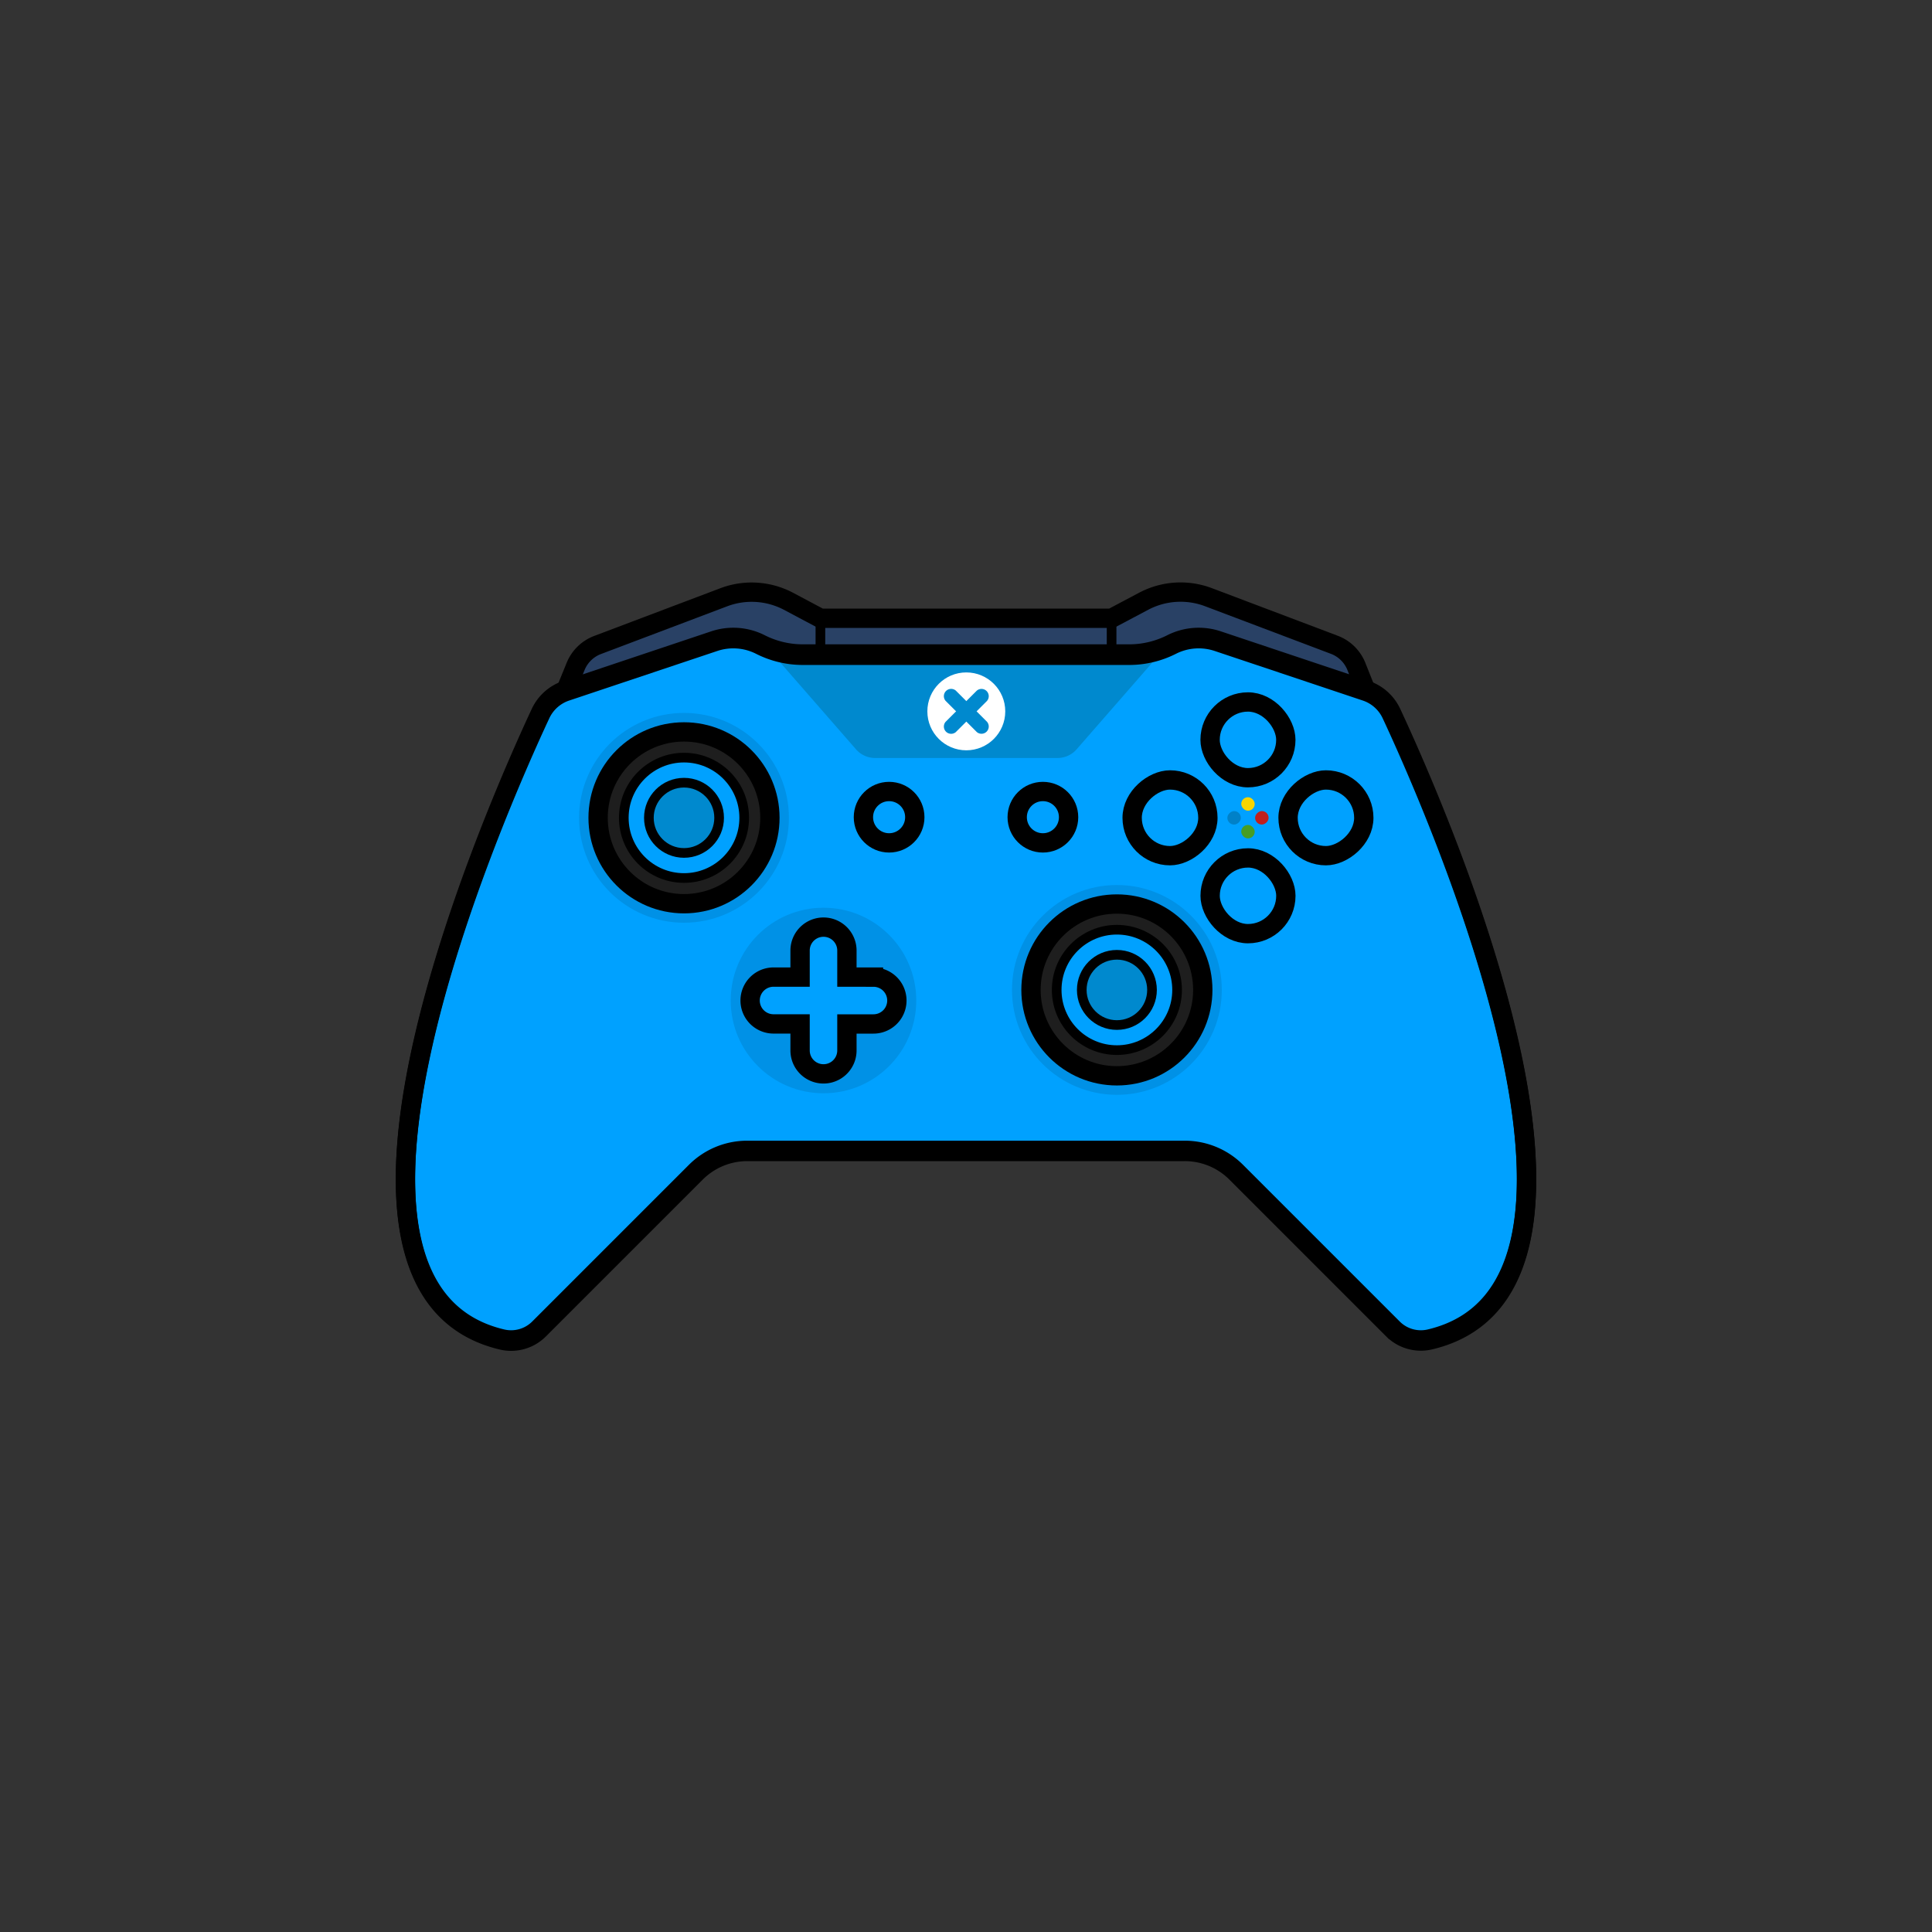 <?xml version="1.0" ?><svg viewBox="0 0 500 500" xmlns="http://www.w3.org/2000/svg"><rect x="0" y="0" width="500" height="500" fill="#333333" stroke="none"/><defs><style>.cls-1{fill:#294165;}.cls-1,.cls-10,.cls-2,.cls-5,.cls-6,.cls-7,.cls-9{stroke:#000;stroke-miterlimit:10;}.cls-1,.cls-2,.cls-5,.cls-9{stroke-width:5px;}.cls-2,.cls-6{fill:#00a1ff;}.cls-3,.cls-7{fill:#0089ce;}.cls-4{opacity:0.1;}.cls-5{fill:#1e1e1e;}.cls-10,.cls-6,.cls-7{stroke-width:2.5px;}.cls-8{fill:#fff;}.cls-10,.cls-9{fill:none;}.cls-11{fill:#f7d500;}.cls-12{fill:#c21f1b;}.cls-13{fill:#479d23;}.cls-14{fill:#0081c8;}</style></defs><title/><g data-name="图层 1" id="图层_1"><path class="cls-1" d="M351,172.4a9.93,9.93,0,0,0-5.68-5.53l-32.55-12.31a20.42,20.42,0,0,0-16.71,1L287.68,160H212.32L204,155.58a20.42,20.42,0,0,0-16.71-1l-32.55,12.31A9.93,9.93,0,0,0,149,172.4l-2.53,6.19v34.35h207V178.6Z"/><path class="cls-2" d="M360.11,184.51a11.25,11.25,0,0,0-6.62-5.92l-38.34-12.83a15.54,15.54,0,0,0-11.82.81,24.3,24.3,0,0,1-10.74,2.68H207.41a24.3,24.3,0,0,1-10.74-2.68,15.54,15.54,0,0,0-11.82-.81L146.51,178.6a11.24,11.24,0,0,0-6.62,5.91c-11.67,25-66.21,148.77-9.91,162a10.22,10.22,0,0,0,9.54-2.75l40.54-40.54a18.82,18.82,0,0,1,13.31-5.51H306.62a18.82,18.82,0,0,1,13.31,5.51l40.54,40.54a10.22,10.22,0,0,0,9.54,2.75C426.32,333.28,371.78,209.54,360.11,184.51Z"/><path class="cls-3" d="M201.59,171.07l19.94,22.85a6.56,6.56,0,0,0,4.94,2.25h47.22a6.56,6.56,0,0,0,4.94-2.25l19.94-22.85c.32-.36.66-.71,1-1h-99C200.93,170.36,201.27,170.7,201.59,171.07Z"/><circle class="cls-2" cx="230.1" cy="211.49" r="6.65"/><circle class="cls-2" cx="269.9" cy="211.49" r="6.65"/><circle class="cls-4" cx="177.02" cy="211.65" r="27.15"/><circle class="cls-4" cx="289.05" cy="256.19" r="27.15"/><circle class="cls-5" cx="177.02" cy="211.65" r="22.23"/><circle class="cls-4" cx="213.12" cy="258.93" r="24.01"/><circle class="cls-6" cx="177.02" cy="211.65" r="15.58"/><circle class="cls-7" cx="177.02" cy="211.65" r="9.09"/><circle class="cls-5" cx="289.05" cy="256.19" r="22.23"/><circle class="cls-6" cx="289.05" cy="256.19" r="15.58"/><circle class="cls-7" cx="289.05" cy="256.19" r="9.09"/><path class="cls-2" d="M226.05,252.87h-6.87V246a6.06,6.06,0,0,0-12.12,0v6.87h-6.87a6.06,6.06,0,0,0,0,12.12h6.87v6.87a6.06,6.06,0,0,0,12.12,0V265h6.87a6.06,6.06,0,1,0,0-12.12Z"/><rect class="cls-2" height="19.6" rx="9.8" ry="9.8" width="19.6" x="313.17" y="181.67"/><rect class="cls-2" height="19.6" rx="9.8" ry="9.8" transform="translate(554.8 -131.5) rotate(90)" width="19.6" x="333.35" y="201.85"/><rect class="cls-2" height="19.6" rx="9.8" ry="9.8" transform="translate(645.95 463.66) rotate(180)" width="19.6" x="313.17" y="222.03"/><rect class="cls-2" height="19.6" rx="9.8" ry="9.8" transform="translate(91.15 514.45) rotate(-90)" width="19.6" x="293" y="201.85"/><circle class="cls-8" cx="250.08" cy="184.1" r="10.08"/><path class="cls-3" d="M252.79,178.74l-8.07,8.07a1.88,1.88,0,0,0,2.65,2.65l8.07-8.07a1.88,1.88,0,0,0-2.65-2.65Z"/><path class="cls-3" d="M255.44,186.8l-8.07-8.07a1.88,1.88,0,0,0-2.65,2.65l8.07,8.07a1.88,1.88,0,0,0,2.65-2.65Z"/><path class="cls-9" d="M360.11,184.85a11.25,11.25,0,0,0-6.62-5.92L315.15,166.1a15.54,15.54,0,0,0-11.82.81,24.3,24.3,0,0,1-10.74,2.68H207.41a24.3,24.3,0,0,1-10.74-2.68,15.54,15.54,0,0,0-11.82-.81l-38.34,12.83a11.24,11.24,0,0,0-6.62,5.91c-11.67,25-66.21,148.77-9.91,162a10.22,10.22,0,0,0,9.54-2.75l40.54-40.54A18.82,18.82,0,0,1,193.38,298H306.62a18.82,18.82,0,0,1,13.31,5.51l40.54,40.54a10.22,10.22,0,0,0,9.54,2.75C426.32,333.61,371.78,209.87,360.11,184.85Z"/><line class="cls-10" x1="212.32" x2="212.32" y1="159.96" y2="169.26"/><line class="cls-10" x1="287.68" x2="287.68" y1="159.96" y2="169.26"/><rect class="cls-11" height="3.49" rx="1.74" ry="1.74" width="3.49" x="321.23" y="206.32"/><rect class="cls-12" height="3.49" rx="1.74" ry="1.74" transform="translate(538.22 -114.92) rotate(90)" width="3.49" x="324.82" y="209.91"/><rect class="cls-13" height="3.49" rx="1.74" ry="1.74" transform="translate(645.95 430.48) rotate(180)" width="3.49" x="321.23" y="213.5"/><rect class="cls-14" height="3.49" rx="1.74" ry="1.74" transform="translate(107.73 531.04) rotate(-90)" width="3.49" x="317.64" y="209.91"/></g></svg>